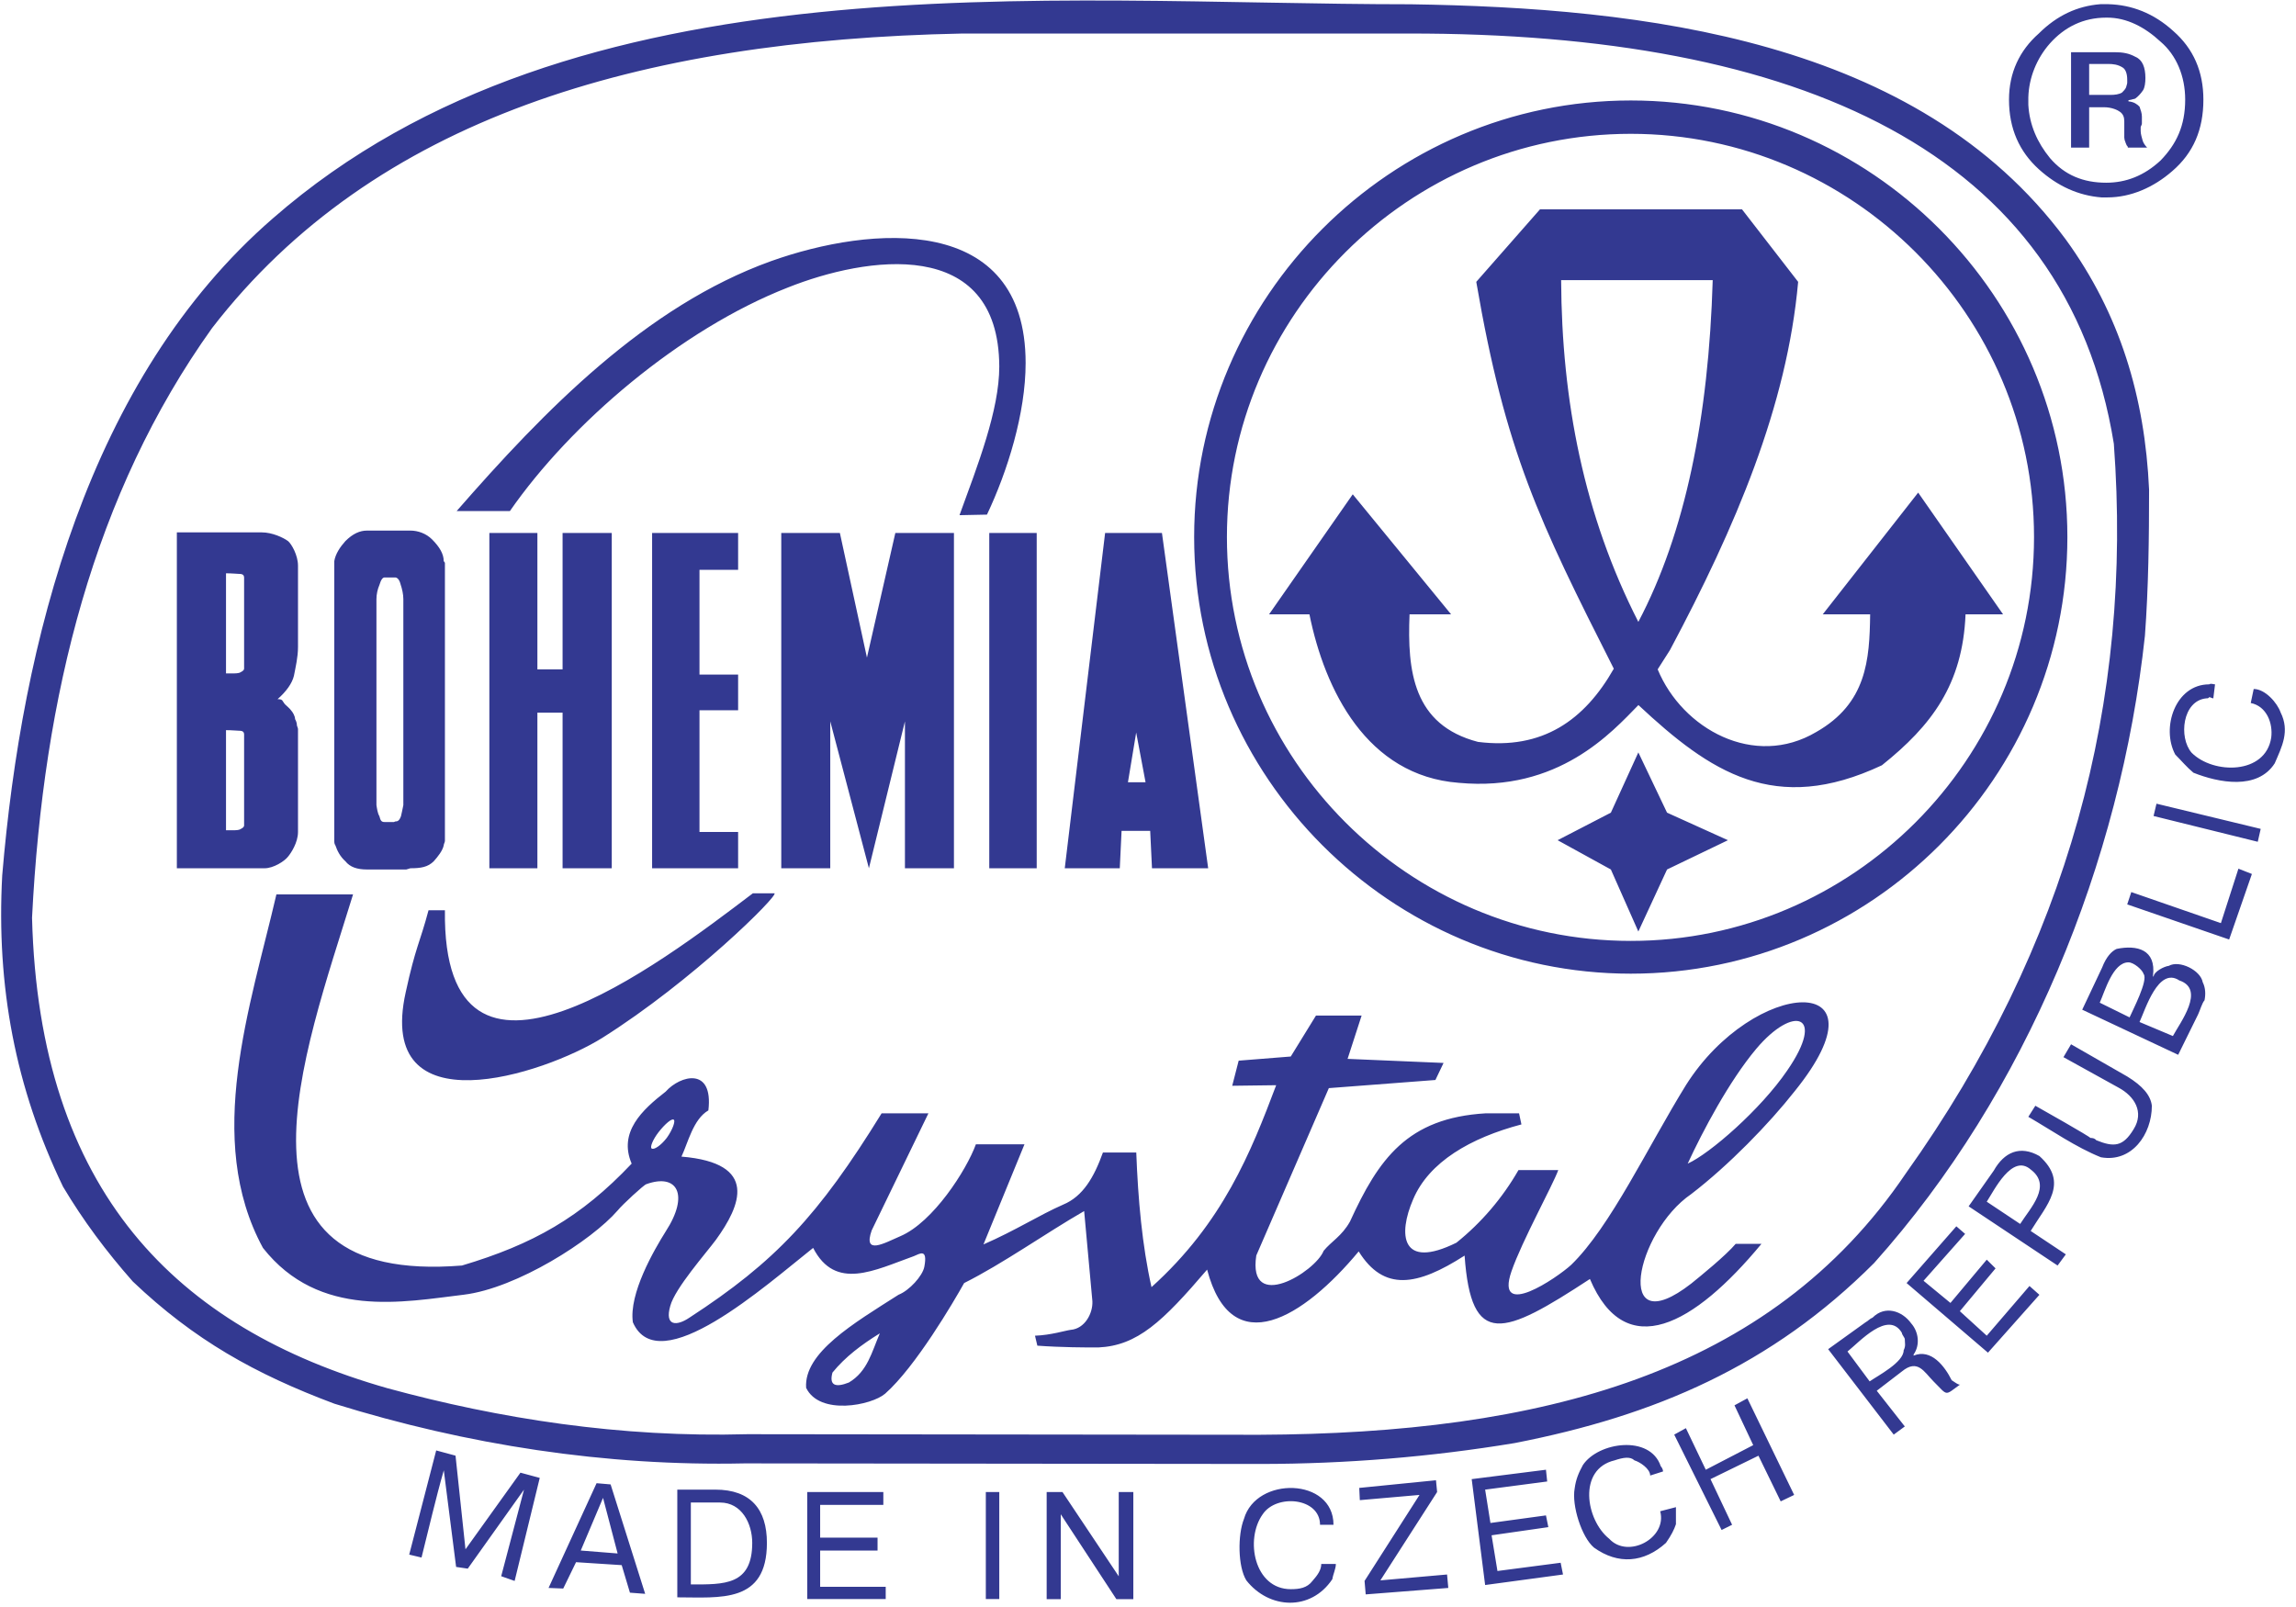 <svg width="110" height="77" viewBox="0 0 110 77" fill="none" xmlns="http://www.w3.org/2000/svg">
<path fill-rule="evenodd" clip-rule="evenodd" d="M78.129 6.412C88.758 6.412 97.449 15.103 97.449 25.732C97.449 36.388 88.758 45.084 78.129 45.084C67.473 45.084 58.781 36.388 58.781 25.732C58.781 15.103 67.473 6.412 78.129 6.412ZM78.129 4.814C89.656 4.814 99.047 14.236 99.047 25.732C99.047 37.232 89.656 46.654 78.129 46.654C66.633 46.654 57.211 37.232 57.211 25.732C57.211 14.236 66.633 4.814 78.129 4.814ZM74.793 13.423H82.055C81.859 20.013 80.738 25.537 78.492 29.798C75.887 24.697 74.82 19.197 74.793 13.423ZM69.887 37.509C65.481 37.173 63.465 33.052 62.734 29.435H60.801L64.809 23.685L69.52 29.435H67.531C67.418 32.154 67.699 34.736 70.809 35.548C73.895 35.939 75.914 34.509 77.316 32.041C73.727 24.947 72.129 21.666 70.727 13.505L73.781 10.029H83.457L86.148 13.505C85.617 19.451 83.148 25.255 80.008 31.146L79.418 32.072C80.598 34.931 84.047 36.837 87.02 35.072C89.43 33.697 89.57 31.623 89.598 29.435H87.328L91.898 23.603L95.965 29.435H94.168C94.031 32.798 92.543 34.763 90.16 36.669C85.027 39.08 81.945 37.005 78.496 33.783C77.231 35.072 74.68 37.959 69.887 37.509ZM74.625 40.259L77.176 38.939L78.492 36.052L79.867 38.939L82.785 40.259L79.867 41.662L78.492 44.634L77.176 41.662L74.625 40.259ZM54.039 37.482H54.883L54.434 35.099L54.039 37.482ZM57.883 41.603H55.191L55.105 39.81H53.734L53.648 41.603H51.012L52.945 25.537H55.668L57.883 41.603ZM49.668 25.537V41.603H47.395V25.537H49.668ZM39.777 34.564V41.603H37.43V25.537H40.238L41.535 31.509L42.895 25.537H45.703V41.603H43.355V34.564L41.629 41.603L39.777 34.564ZM35.363 32.322V34.033H33.512V39.865H35.363V41.603H31.242V25.537H35.363V27.302H33.512V32.322H35.363ZM25.746 25.537V32.072H26.953V25.537H29.309V41.603H26.953V34.146H25.746V41.603H23.445V25.537H25.746ZM19.66 25.423C20.027 25.423 20.418 25.564 20.699 25.845C21.062 26.209 21.258 26.544 21.258 26.884L21.316 26.966V40.287C21.316 40.373 21.258 40.427 21.258 40.509C21.203 40.763 20.98 41.044 20.781 41.267C20.5 41.548 20.164 41.603 19.66 41.603L19.465 41.662H17.586C17.109 41.662 16.77 41.548 16.547 41.267C16.297 41.044 16.156 40.763 16.07 40.509C16.016 40.427 16.016 40.369 16.016 40.287V26.884C16.07 26.544 16.293 26.209 16.547 25.927C16.91 25.564 17.246 25.423 17.586 25.423H19.66ZM18.934 27.669C19.016 27.669 19.129 27.752 19.184 27.974C19.27 28.228 19.324 28.482 19.324 28.705V38.576C19.297 38.744 19.238 38.97 19.211 39.107C19.129 39.334 19.043 39.361 18.934 39.361L18.875 39.388H18.426C18.285 39.388 18.23 39.334 18.176 39.107C18.09 38.966 18.062 38.744 18.035 38.576V28.705C18.035 28.482 18.09 28.228 18.176 28.033C18.258 27.752 18.344 27.669 18.426 27.669H18.934ZM10.828 39.783H11.109C11.277 39.783 11.445 39.783 11.527 39.724C11.641 39.669 11.695 39.615 11.695 39.556V35.209C11.695 35.072 11.641 35.013 11.445 35.013C11.359 35.013 11.109 34.986 10.828 34.986V39.783ZM10.828 32.267H11.109C11.277 32.267 11.445 32.267 11.527 32.209C11.641 32.154 11.695 32.099 11.695 32.041V27.697C11.695 27.556 11.641 27.498 11.445 27.498C11.359 27.498 11.109 27.47 10.828 27.47V32.267ZM8.473 25.509H12.539C13.043 25.509 13.574 25.759 13.801 25.927C13.969 26.068 14.277 26.603 14.277 27.107V31.005C14.277 31.482 14.164 31.959 14.082 32.38C13.996 32.744 13.715 33.134 13.297 33.502C13.379 33.502 13.465 33.502 13.52 33.556C13.547 33.584 13.605 33.697 13.66 33.752C13.688 33.779 13.914 33.978 13.941 34.033C14.024 34.119 14.137 34.314 14.137 34.455C14.137 34.455 14.223 34.595 14.223 34.736C14.223 34.791 14.277 34.873 14.277 34.931V39.865C14.277 40.373 13.941 40.877 13.801 41.044C13.633 41.267 13.098 41.603 12.68 41.603H8.473V25.509ZM18.562 66.517C8.449 63.634 1.875 57.091 1.535 43.974C2.074 33.291 4.504 23.634 10.16 15.72C17.906 5.693 30.562 1.919 46.102 1.607H67.445C86.219 1.576 99.016 7.263 101.273 21.263C102.188 33.603 99.102 45.291 91.301 56.232C84.789 65.861 73.789 68.689 60.332 68.748L35.816 68.72C29.734 68.892 23.906 67.974 18.562 66.517ZM16.02 67.259C12.219 65.834 9.305 64.205 6.363 61.404C5.078 59.947 3.992 58.49 3.02 56.861C0.734 52.119 -0.18 47.263 0.106 41.947C1.047 30.748 4.219 18.146 13.074 10.462C27.562 -2.194 50.133 0.205 67.59 0.205C78.703 0.376 91.848 1.861 98.961 11.462C101.563 15.033 102.762 19.033 102.961 23.462C102.961 25.748 102.934 28.146 102.762 30.462C101.59 41.318 97.102 52.349 89.789 60.517C84.875 65.435 79.305 67.834 72.562 69.146C68.547 69.81 64.488 70.142 60.418 70.146L35.676 70.119C29.02 70.263 22.363 69.232 16.02 67.259ZM21.262 70.451C20.867 71.826 20.547 73.24 20.195 74.63L19.605 74.49L20.898 69.498L21.824 69.748L22.301 74.236L24.934 70.564L25.859 70.814L24.656 75.751L24.012 75.525L25.105 71.376L22.41 75.162L21.852 75.08L21.262 70.451ZM26.984 76.115L26.281 76.087L28.582 71.068L29.254 71.126L30.91 76.369L30.18 76.314L29.785 74.994L27.598 74.853L26.984 76.115ZM29.59 74.435L28.891 71.771L27.824 74.294L29.59 74.435ZM34.273 71.376C35.969 71.376 36.742 72.326 36.742 73.927C36.742 76.845 34.496 76.537 32.449 76.537V71.376H34.273ZM33.098 75.919C34.695 75.919 36.039 75.97 36.039 73.927C36.039 72.998 35.535 71.994 34.496 71.994H33.098V75.919ZM42.043 73.677V74.294H39.293V76.033H42.434V76.619H38.676V71.49H42.32V72.107H39.293V73.677H42.043ZM47.875 71.49V76.619H47.23V71.49H47.875ZM50.82 76.623H50.145V71.49H50.902L53.598 75.529V71.49H54.297V76.623H53.484L50.82 72.556V76.623ZM64 74.939C64 75.173 63.867 75.427 63.832 75.666C62.801 77.212 60.801 77.111 59.711 75.724C59.301 75.06 59.293 73.54 59.598 72.779C60.184 70.724 63.887 70.794 63.887 73.06H63.242C63.242 71.759 61.156 71.568 60.496 72.556C59.633 73.759 60.09 76.146 61.84 76.146C62.262 76.146 62.625 76.087 62.879 75.751C63.129 75.47 63.301 75.22 63.301 74.939H64ZM65.148 71.88L65.121 71.294L68.797 70.927L68.852 71.49L66.133 75.724L69.328 75.443L69.387 76.087L65.43 76.396L65.375 75.751L68.008 71.63L65.148 71.88ZM74.066 72.611L74.18 73.173L71.461 73.564L71.742 75.275L74.77 74.88L74.883 75.443L71.152 75.947L70.508 70.873L74.066 70.423L74.125 70.986L71.152 71.376L71.406 72.974L74.066 72.611ZM80.293 72.216V73.033C80.211 73.283 80.07 73.564 79.816 73.927C78.758 74.884 77.523 74.982 76.367 74.154C75.777 73.658 75.293 72.134 75.441 71.322C75.5 70.873 75.637 70.564 75.836 70.197C76.574 69.091 79.059 68.736 79.566 70.255C79.621 70.31 79.676 70.423 79.676 70.505L79.059 70.701C79.059 70.373 78.559 70.048 78.305 69.974C78.106 69.779 77.77 69.834 77.352 69.974C75.582 70.396 75.969 72.83 77.098 73.732C77.996 74.705 79.887 73.701 79.539 72.412L80.293 72.216ZM82.984 73.06L82.481 73.31L80.211 68.74L80.77 68.431L81.723 70.423L83.996 69.244L83.098 67.337L83.715 67.001L85.957 71.63L85.312 71.939L84.246 69.751L81.949 70.873L82.984 73.06ZM87.586 64.646L89.379 63.357C89.492 63.302 89.574 63.189 89.715 63.134C90.305 62.541 91.121 62.798 91.566 63.412C91.926 63.822 91.996 64.455 91.68 64.9V64.955C92.52 64.607 93.172 65.466 93.504 66.134C93.566 66.166 93.879 66.415 93.922 66.33C93.145 66.884 93.348 66.904 92.633 66.189C92.184 65.736 91.875 65.095 91.121 65.712L89.914 66.638L91.258 68.349L90.727 68.74L87.586 64.646ZM89.574 66.189C89.981 65.908 91.203 65.275 91.203 64.701C91.312 64.478 91.258 64.365 91.258 64.169C91.258 64.095 91.117 63.951 91.117 63.861C90.461 62.767 89.086 64.298 88.512 64.759L89.574 66.189ZM95.184 60.357L95.606 60.775L93.895 62.826L95.184 64.001L97.231 61.619L97.707 62.041L95.242 64.814L91.344 61.478L93.727 58.759L94.148 59.123L92.156 61.369L93.445 62.431L95.184 60.357ZM95.52 56.091C96.016 55.209 96.777 54.861 97.707 55.392C99.141 56.681 98.051 57.732 97.289 58.982L98.973 60.103L98.578 60.638L94.316 57.802L95.52 56.091ZM96.785 58.646C97.281 57.865 98.324 56.814 97.289 56.037C96.398 55.263 95.539 57.037 95.184 57.58L96.785 58.646ZM97.512 52.982C97.731 53.103 100.148 54.47 100.148 54.525C100.203 54.525 100.344 54.525 100.43 54.634C101.273 54.974 101.711 54.955 102.223 54.103C102.73 53.291 102.273 52.529 101.492 52.111L98.859 50.654L99.223 50.037L101.914 51.58C102.645 52.029 103.035 52.478 103.094 52.982C103.094 54.349 102.133 55.72 100.652 55.451C99.445 54.966 98.305 54.166 97.176 53.513L97.512 52.982ZM100.711 46.361C100.906 45.857 101.16 45.576 101.41 45.466C102.375 45.271 103.309 45.486 103.148 46.755L103.176 46.81C103.176 46.556 103.691 46.302 103.906 46.279C104.414 45.99 105.43 46.49 105.531 47.064C105.672 47.345 105.672 47.654 105.617 47.931C105.504 48.048 105.395 48.431 105.309 48.607L104.355 50.541L99.758 48.38L100.711 46.361ZM104.102 49.642C104.441 49.005 105.68 47.404 104.41 46.978C103.402 46.306 102.781 48.377 102.504 48.97L104.102 49.642ZM102.027 48.748C102.164 48.427 102.934 46.962 102.699 46.669C102.645 46.47 102.227 46.111 101.973 46.111C101.223 46.111 100.84 47.509 100.598 48.044L102.027 48.748ZM107.887 41.877L106.797 45.017L101.914 43.334L102.109 42.744L106.402 44.232L107.242 41.623L107.887 41.877ZM103.316 38.509L108.309 39.716L108.168 40.334L103.176 39.099L103.316 38.509ZM107.973 33.013C108.523 33.013 109.102 33.677 109.262 34.134C109.711 35.037 109.328 35.771 108.98 36.576C108.148 37.869 106.289 37.505 105.086 37.025C104.777 36.771 104.496 36.435 104.215 36.154C103.531 34.873 104.219 32.791 105.84 32.791C105.926 32.732 106.039 32.791 106.121 32.791L106.039 33.462C105.981 33.462 105.898 33.404 105.84 33.404C105.813 33.462 105.758 33.462 105.699 33.462C104.559 33.576 104.367 35.334 105 36.068C106.043 37.111 108.547 37.119 108.813 35.341C108.902 34.654 108.594 33.837 107.832 33.685L107.973 33.013ZM96.25 4.775C96.25 3.482 96.754 2.419 97.68 1.603C98.551 0.736 99.531 0.287 100.625 0.201H101.02C102.113 0.232 103.176 0.623 104.129 1.494C105.086 2.334 105.563 3.427 105.563 4.775C105.563 6.205 105.086 7.326 104.074 8.197C103.176 8.982 102.086 9.459 100.961 9.459H100.68C99.586 9.373 98.578 8.923 97.68 8.111C96.754 7.271 96.25 6.177 96.25 4.775ZM97.176 4.775V5.025C97.231 5.978 97.598 6.822 98.215 7.576C98.914 8.392 99.812 8.755 100.906 8.755C101.859 8.755 102.727 8.419 103.512 7.689C104.27 6.904 104.691 6.033 104.691 4.771C104.691 3.65 104.27 2.642 103.512 1.998C102.754 1.294 101.887 0.845 100.961 0.845H100.906C99.812 0.845 98.914 1.294 98.211 2.08C97.566 2.81 97.203 3.736 97.176 4.662V4.775ZM99.223 2.501H101.297C101.719 2.501 102 2.556 102.309 2.724C102.645 2.865 102.785 3.232 102.785 3.736C102.785 3.959 102.758 4.185 102.672 4.326C102.559 4.494 102.422 4.634 102.309 4.716C102.277 4.744 102.195 4.744 102.113 4.775C102.082 4.775 102 4.802 101.973 4.802V4.857C102.25 4.884 102.391 4.998 102.504 5.111C102.559 5.279 102.617 5.419 102.617 5.587V5.923C102.617 5.978 102.559 6.064 102.559 6.091V6.287C102.559 6.427 102.617 6.595 102.645 6.709C102.672 6.822 102.758 6.962 102.867 7.072H101.945C101.945 7.017 101.914 6.99 101.887 6.962C101.859 6.876 101.832 6.849 101.832 6.822C101.797 6.751 101.777 6.673 101.773 6.595V5.81C101.773 5.615 101.719 5.474 101.578 5.365C101.465 5.279 101.188 5.138 100.793 5.138H100.09V7.072H99.223V2.501ZM100.09 4.548H101.102C101.324 4.548 101.523 4.521 101.664 4.435C101.719 4.38 101.832 4.267 101.859 4.185C101.887 4.072 101.914 4.017 101.914 3.959V3.822C101.914 3.513 101.828 3.314 101.691 3.232C101.465 3.091 101.242 3.064 100.988 3.064H100.09V4.548ZM80.856 55.755C81.582 54.185 82.844 51.802 84.137 50.259C85.93 48.13 87.5 48.58 85.621 51.298C84.359 53.15 81.918 55.279 80.856 55.755ZM32.281 53.654C32.367 53.709 32.227 54.13 31.945 54.521C31.664 54.888 31.328 55.111 31.219 55.029C31.133 54.97 31.273 54.607 31.555 54.244C31.863 53.849 32.199 53.568 32.281 53.654ZM38.621 66.498C38.508 64.814 40.891 63.412 43.051 62.037C43.555 61.841 44.203 61.142 44.285 60.693C44.453 59.794 44.062 60.076 43.781 60.189C41.902 60.861 40.023 61.869 38.957 59.794C36.688 61.591 31.555 66.189 30.32 63.357C30.125 61.982 31.328 59.908 31.891 59.009C33.039 57.244 32.449 56.205 30.965 56.74C30.852 56.767 29.816 57.72 29.59 58.002C28.355 59.431 24.766 61.728 22.215 62.037C19.355 62.377 15.289 63.216 12.598 59.794C9.762 54.58 12.008 48.185 13.242 42.857H16.914C14.531 50.595 10.297 61.591 22.133 60.638C25.523 59.627 27.824 58.337 30.262 55.755C29.617 54.244 30.77 53.177 31.891 52.306C32.59 51.521 34.188 51.099 33.938 53.205C33.207 53.627 32.957 54.775 32.648 55.419C36.375 55.728 35.48 57.775 34.301 59.404C33.824 60.048 32.34 61.728 32.113 62.572C31.832 63.552 32.422 63.552 33.039 63.13C37.133 60.466 39.211 58.252 42.238 53.345H44.48L41.762 58.955C41.34 60.158 42.352 59.572 43.137 59.232C44.707 58.56 46.305 56.064 46.754 54.83H49.082L47.117 59.627C48.66 58.955 49.785 58.224 50.934 57.72C51.887 57.326 52.418 56.4 52.84 55.224H54.438C54.523 57.466 54.719 59.681 55.168 61.673C58.59 58.587 59.934 55.197 61.141 51.998L59.035 52.025L59.344 50.822L61.84 50.623L63.047 48.662H65.234L64.562 50.736L69.16 50.931L68.77 51.748L63.664 52.138L60.188 60.158C59.766 62.935 63.02 60.943 63.414 59.935C63.777 59.486 64.281 59.236 64.676 58.533C66.047 55.533 67.422 53.568 71.18 53.345H72.777L72.891 53.877C70.453 54.521 68.461 55.673 67.703 57.466C66.973 59.15 67.113 60.861 69.777 59.544C70.977 58.58 71.984 57.4 72.75 56.064H74.656C74.379 56.822 72.918 59.459 72.414 60.916C71.602 63.271 74.602 61.224 75.273 60.607C77.152 58.787 78.949 54.943 80.77 51.998C84.023 46.837 90.672 46.474 85.988 52.279C84.754 53.849 82.816 55.841 81.023 57.216C78.359 59.037 77.266 64.423 81.023 61.505C81.473 61.142 82.68 60.162 83.156 59.599H84.391C81.164 63.498 77.883 65.322 76.172 61.283C72.023 64.001 70.481 64.619 70.168 60.162C67.898 61.619 66.301 61.9 65.094 59.962C62.461 63.134 59.008 65.294 57.832 60.834C55.699 63.33 54.496 64.478 52.617 64.564C52 64.564 50.879 64.564 49.699 64.478L49.586 64.001C50.344 63.974 51.043 63.752 51.297 63.72C51.969 63.666 52.363 62.935 52.336 62.349L51.941 58.029C50.09 59.095 48.043 60.552 46.191 61.478C45.688 62.377 43.867 65.49 42.406 66.779C41.762 67.337 39.266 67.841 38.621 66.498ZM39.883 65.767C40.5 65.009 41.285 64.423 42.152 63.888C41.762 64.787 41.566 65.712 40.668 66.244C40.023 66.498 39.715 66.384 39.883 65.767ZM19.438 47.541C19.914 45.353 20.113 45.185 20.531 43.615H21.316C21.18 54.185 31.637 46.166 36.07 42.802H37.105C37.301 42.912 33.18 47.005 28.859 49.728C26.031 51.494 17.98 54.103 19.438 47.541ZM45.969 24.685C46.836 22.302 47.875 19.666 47.875 17.56C47.848 11.279 41.48 12.29 37.75 13.775C32.59 15.794 27.348 20.283 24.43 24.486H21.879C26.086 19.666 30.938 14.673 36.938 12.513C41.734 10.802 49.137 10.185 49.137 17.392C49.137 19.806 48.27 22.58 47.285 24.658L45.969 24.685Z" fill="#333991"/>
</svg>
